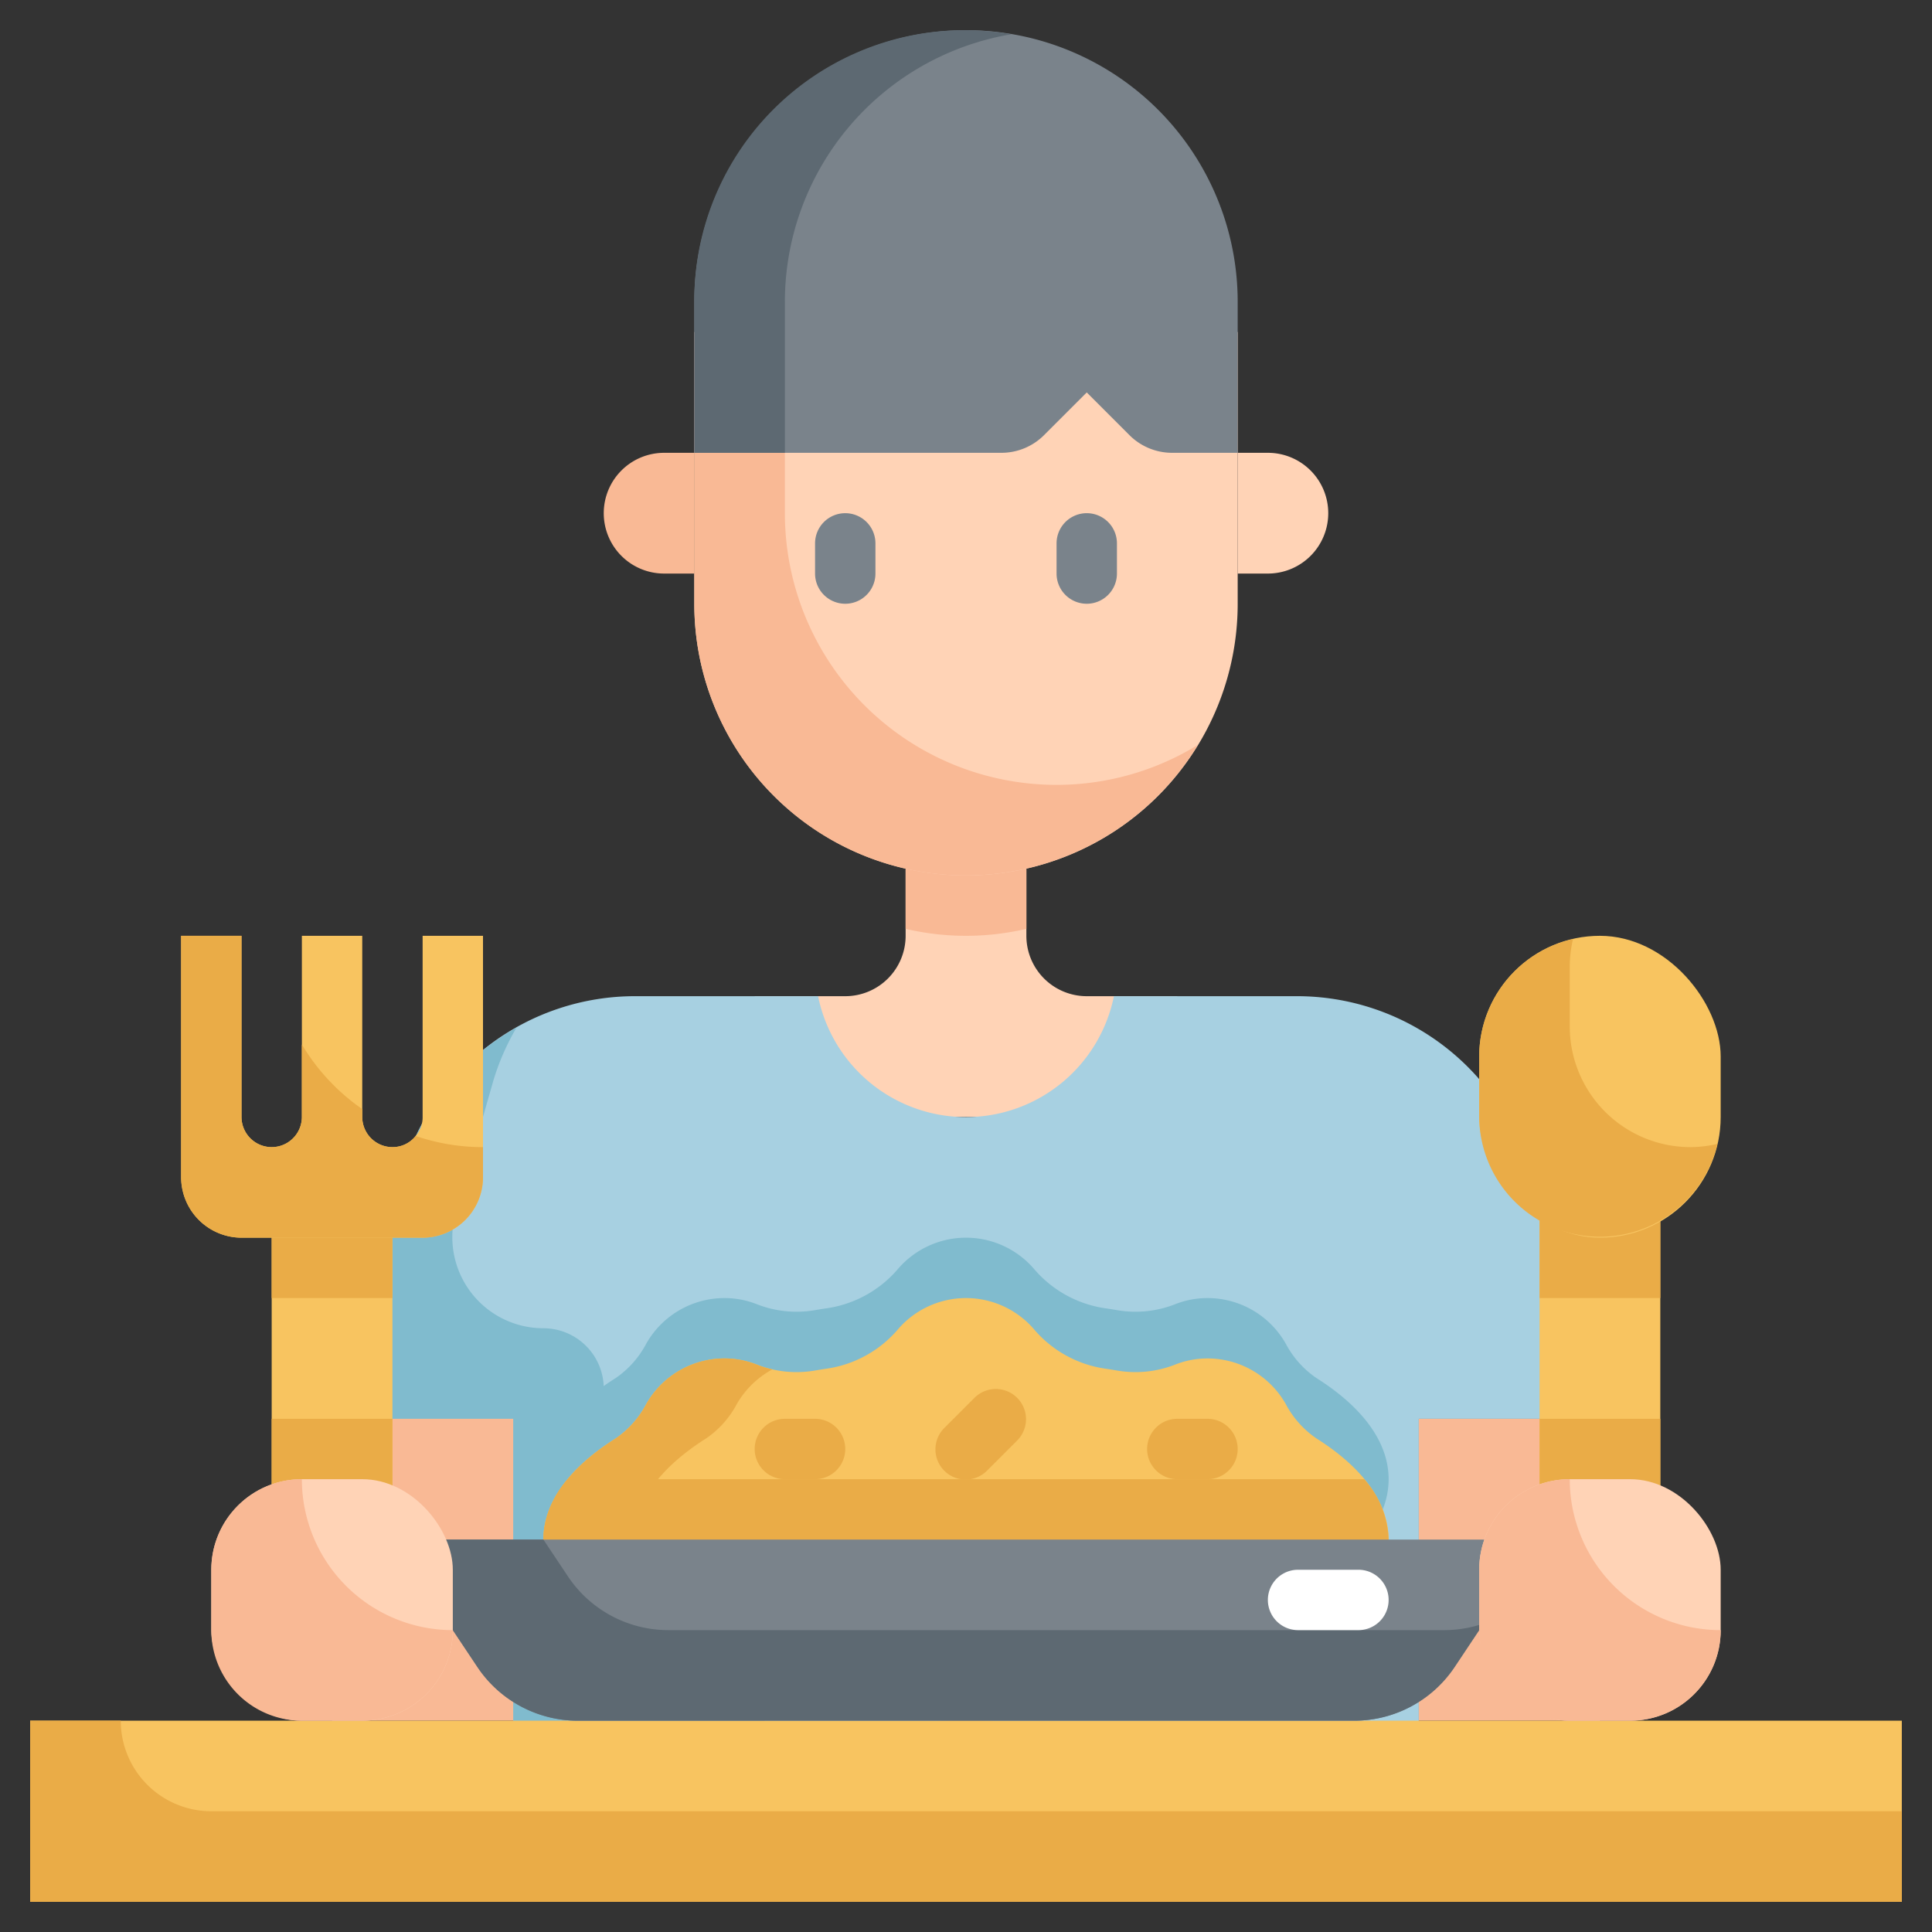 <svg height="512" viewBox="0 0 64 64" width="512" xmlns="http://www.w3.org/2000/svg"><rect x="0" y="0" width="64" height="64" fill="#333333" stroke="none"/><g id="Layer_2" data-name="Layer 2"><path d="m34 31v-4h-4v4a2 2 0 0 1 -2 2h-3v4h14v-4h-3a2 2 0 0 1 -2-2z" fill="#ffd3b6"/><path d="m30 30.769a8.774 8.774 0 0 0 4 0v-3.769h-4z" fill="#f9b995"/><path d="m23 11h18a0 0 0 0 1 0 0v9a9 9 0 0 1 -9 9 9 9 0 0 1 -9-9v-9a0 0 0 0 1 0 0z" fill="#ffd3b6"/><path d="m35 26a9 9 0 0 1 -9-9v-6h-3v9a8.993 8.993 0 0 0 16.678 4.678 8.944 8.944 0 0 1 -4.678 1.322z" fill="#f9b995"/><path d="m22 15h1a0 0 0 0 1 0 0v4a0 0 0 0 1 0 0h-1a2 2 0 0 1 -2-2 2 2 0 0 1 2-2z" fill="#f9b995"/><path d="m43 15h1a0 0 0 0 1 0 0v4a0 0 0 0 1 0 0h-1a2 2 0 0 1 -2-2 2 2 0 0 1 2-2z" fill="#ffd3b6" transform="matrix(-1 0 0 -1 85 34)"/><path d="m32 1a9 9 0 0 0 -9 9v5h10.172a2 2 0 0 0 1.414-.586l1.414-1.414 1.414 1.414a2 2 0 0 0 1.414.586h2.172v-5a9 9 0 0 0 -9-9z" fill="#7a838b"/><path d="m33.5 1.135a8.951 8.951 0 0 0 -10.5 8.865v5h3v-5a8.995 8.995 0 0 1 7.5-8.865z" fill="#5d6972"/><path d="m36.9 33a5 5 0 0 1 -9.8 0h-6.066a8 8 0 0 0 -7.692 5.8l-2.342 8.2h6v16h30v-16h6l-2.342-8.2a8 8 0 0 0 -7.692-5.8z" fill="#a7d0e1"/><path d="m20 46a2 2 0 0 0 -2-2 3.017 3.017 0 0 1 -2.9-3.846l1.242-4.354a7.945 7.945 0 0 1 .768-1.757 7.984 7.984 0 0 0 -3.768 4.757l-2.342 8.2h6v16h30v-3h-13a14 14 0 0 1 -14-14z" fill="#80bbce"/><path d="m43.605 45.647a3.17 3.17 0 0 1 -1.014-1.139 2.981 2.981 0 0 0 -2.591-1.508 2.922 2.922 0 0 0 -1.09.211 3.592 3.592 0 0 1 -1.926.186c-.107-.018-.215-.036-.324-.052a3.824 3.824 0 0 1 -2.374-1.272 2.972 2.972 0 0 0 -4.572 0 3.824 3.824 0 0 1 -2.374 1.272c-.109.016-.217.034-.324.052a3.592 3.592 0 0 1 -1.926-.186 2.922 2.922 0 0 0 -1.09-.211 2.981 2.981 0 0 0 -2.591 1.508 3.17 3.17 0 0 1 -1.009 1.139c-1.515.953-2.4 2.11-2.4 3.353 0 3.314 6.268 6 14 6s14-2.686 14-6c0-1.243-.885-2.4-2.395-3.353z" fill="#80bbce"/><path d="m11 47h6v10h-6z" fill="#f9b995"/><path d="m47 47h6v10h-6z" fill="#f9b995"/><path d="m1 57h62v6h-62z" fill="#f8c460"/><path d="m4 57h-3v6h62v-3h-56a3 3 0 0 1 -3-3z" fill="#eaac47"/><path d="m43.605 47.647a3.17 3.17 0 0 1 -1.014-1.139 2.981 2.981 0 0 0 -2.591-1.508 2.922 2.922 0 0 0 -1.09.211 3.592 3.592 0 0 1 -1.926.186c-.107-.018-.215-.036-.324-.052a3.824 3.824 0 0 1 -2.374-1.272 2.972 2.972 0 0 0 -4.572 0 3.824 3.824 0 0 1 -2.374 1.272c-.109.016-.217.034-.324.052a3.592 3.592 0 0 1 -1.926-.186 2.922 2.922 0 0 0 -1.09-.211 2.981 2.981 0 0 0 -2.591 1.508 3.17 3.17 0 0 1 -1.009 1.139c-1.515.953-2.4 2.11-2.4 3.353 0 3.314 6.268 6 14 6s14-2.686 14-6c0-1.243-.885-2.4-2.395-3.353z" fill="#f8c460"/><path d="m18 51c0 1.539 1.363 2.938 3.586 4h20.828c2.223-1.062 3.586-2.461 3.586-4a3.136 3.136 0 0 0 -.81-2h-26.38a3.136 3.136 0 0 0 -.81 2z" fill="#eaac47"/><path d="m21 51c0-1.243.885-2.4 2.395-3.353a3.17 3.17 0 0 0 1.014-1.139 3.017 3.017 0 0 1 1.176-1.145 3.213 3.213 0 0 1 -.5-.152 2.922 2.922 0 0 0 -1.085-.211 2.981 2.981 0 0 0 -2.591 1.508 3.17 3.17 0 0 1 -1.009 1.139c-1.515.953-2.4 2.11-2.4 3.353 0 3.314 6.268 6 14 6 .507 0 1.007-.013 1.5-.035-7.026-.322-12.5-2.865-12.5-5.965z" fill="#eaac47"/><path d="m51 51h-38l2.813 4.219a4 4 0 0 0 3.328 1.781h25.718a4 4 0 0 0 3.328-1.781z" fill="#7a838b"/><path d="m47.859 54h-25.718a4 4 0 0 1 -3.328-1.781l-.813-1.219h-5l2.813 4.219a4 4 0 0 0 3.328 1.781h25.718a4 4 0 0 0 3.329-1.781l.959-1.439a3.982 3.982 0 0 1 -1.288.22z" fill="#5d6972"/><path d="m51 37h4v14h-4z" fill="#f8c460"/><path d="m51 37h4v6h-4z" fill="#eaac47"/><path d="m9 39h4v12h-4z" fill="#f8c460"/><path d="m9 47h4v4h-4z" fill="#eaac47"/><path d="m51 47h4v4h-4z" fill="#eaac47"/><path d="m9 39h4v4h-4z" fill="#eaac47"/><rect fill="#ffd3b6" height="8" rx="3" width="8" x="49" y="49"/><rect fill="#ffd3b6" height="8" rx="3" width="8" x="7" y="49"/><path d="m10 49a3 3 0 0 0 -3 3v2a3 3 0 0 0 3 3h2a3 3 0 0 0 3-3 5 5 0 0 1 -5-5z" fill="#f9b995"/><path d="m52 49a3 3 0 0 0 -3 3v2a3 3 0 0 0 3 3h2a3 3 0 0 0 3-3 5 5 0 0 1 -5-5z" fill="#f9b995"/><path d="m16 31v8a2.006 2.006 0 0 1 -2 2h-6a2.006 2.006 0 0 1 -2-2v-8h2v6a1 1 0 0 0 2 0v-6h2v6a1 1 0 0 0 1 1 .972.972 0 0 0 .77-.37.94.94 0 0 0 .23-.63v-6z" fill="#f8c460"/><path d="m16 38v1a2.006 2.006 0 0 1 -2 2h-6a2.006 2.006 0 0 1 -2-2v-8h2v6a1 1 0 0 0 2 0v-2.4a6.933 6.933 0 0 0 2 2.14v.26a1 1 0 0 0 1 1 .972.972 0 0 0 .77-.37 6.863 6.863 0 0 0 2.23.37z" fill="#eaac47"/><rect fill="#f8c460" height="10" rx="4" width="8" x="49" y="31"/><g fill="#eaac47"><path d="m56 38a4 4 0 0 1 -4-4v-2a3.974 3.974 0 0 1 .108-.892 4 4 0 0 0 -3.108 3.892v2a4 4 0 0 0 7.892.892 3.974 3.974 0 0 1 -.892.108z"/><path d="m32.293 46.293-1 1a1 1 0 1 0 1.414 1.414l1-1a1 1 0 0 0 -1.414-1.414z"/><path d="m27 47h-1a1 1 0 0 0 0 2h1a1 1 0 0 0 0-2z"/><path d="m39 49h1a1 1 0 0 0 0-2h-1a1 1 0 0 0 0 2z"/></g><path d="m36 20a1 1 0 0 0 1-1v-1a1 1 0 0 0 -2 0v1a1 1 0 0 0 1 1z" fill="#7a838b"/><path d="m28 17a1 1 0 0 0 -1 1v1a1 1 0 0 0 2 0v-1a1 1 0 0 0 -1-1z" fill="#7a838b"/><path d="m45 54h-2a1 1 0 0 1 0-2h2a1 1 0 0 1 0 2z" fill="#fff"/></g></svg>